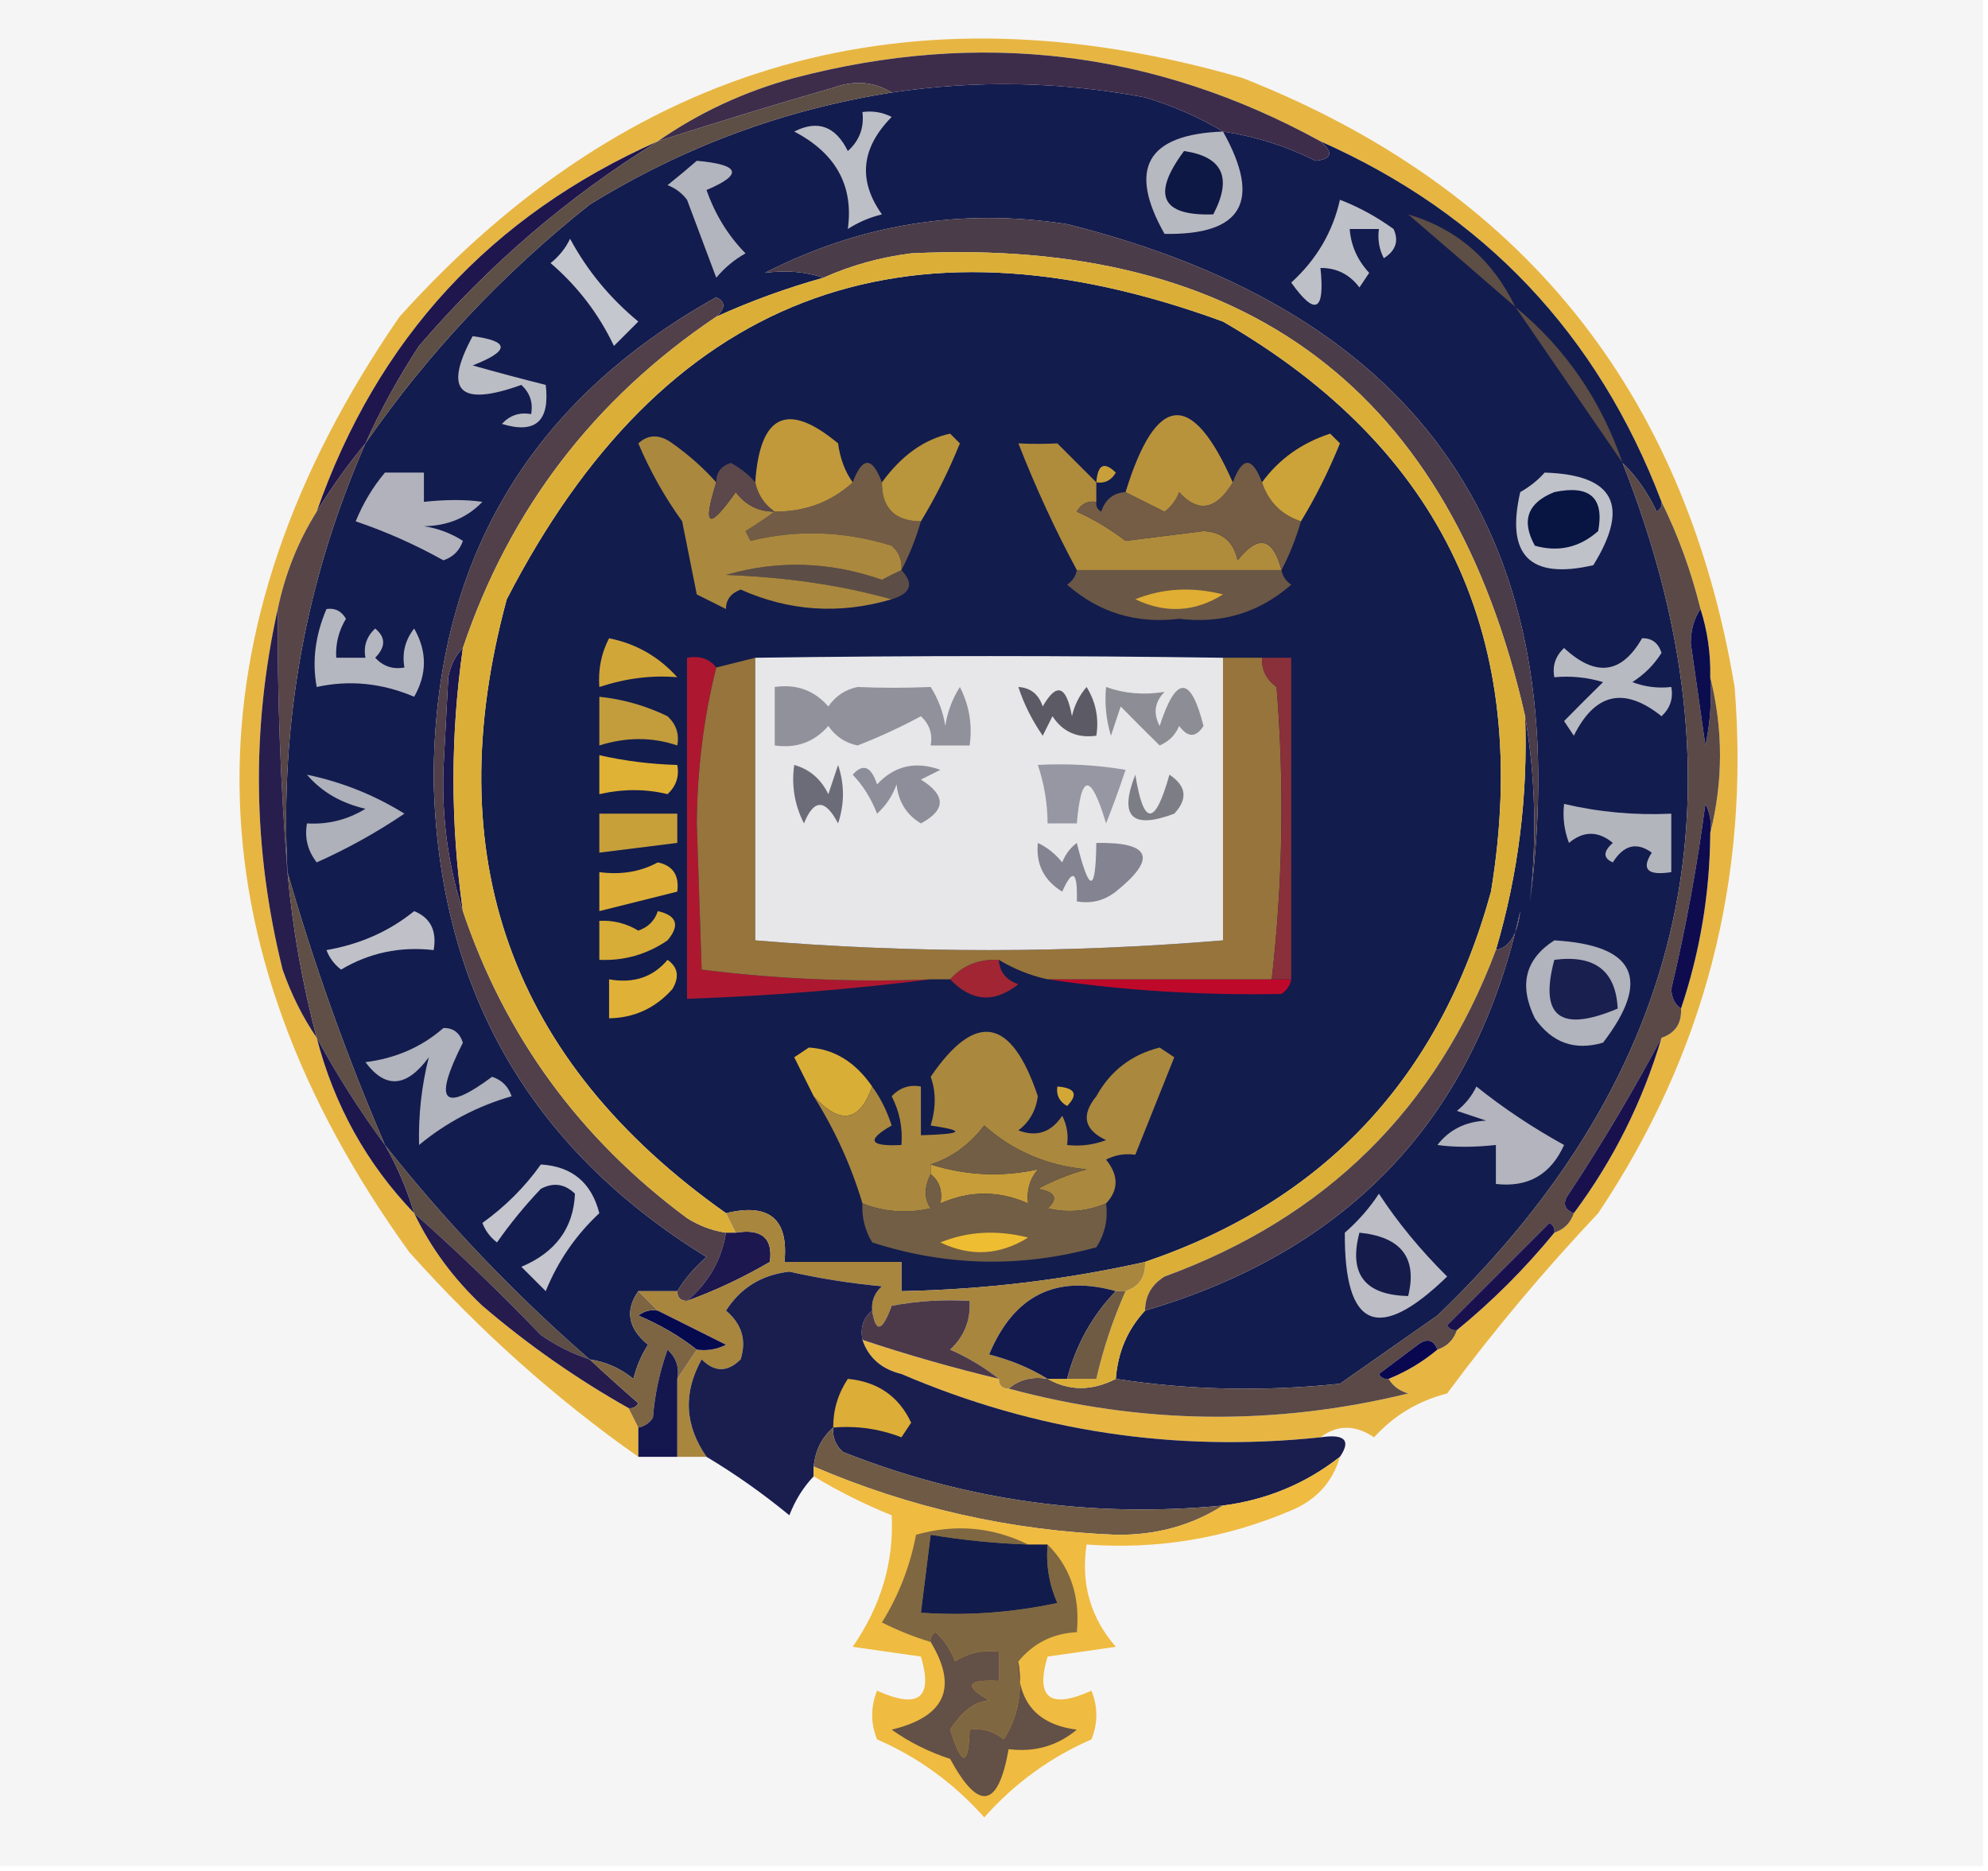 <?xml version="1.0" encoding="UTF-8"?>
<!DOCTYPE svg PUBLIC "-//W3C//DTD SVG 1.1//EN" "http://www.w3.org/Graphics/SVG/1.1/DTD/svg11.dtd">
<svg xmlns="http://www.w3.org/2000/svg" version="1.1" width="204px" height="192px" style="shape-rendering:geometricPrecision; text-rendering:geometricPrecision; image-rendering:optimizeQuality; fill-rule:evenodd; clip-rule:evenodd" xmlns:xlink="http://www.w3.org/1999/xlink">
<g><path style="opacity:1" fill="#f6f5f5" d="M -0.5,-0.5 C 67.5,-0.5 135.5,-0.5 203.5,-0.5C 203.5,63.5 203.5,127.5 203.5,191.5C 135.5,191.5 67.5,191.5 -0.5,191.5C -0.5,127.5 -0.5,63.5 -0.5,-0.5 Z"/></g>
<g><path style="opacity:1" fill="#e7b642" d="M 135.5,147.5 C 120.589,149.063 106.256,146.897 92.5,141C 90.456,140.502 89.122,139.335 88.5,137.5C 93.109,139.036 97.776,140.37 102.5,141.5C 102.5,142.167 102.833,142.5 103.5,142.5C 117.141,146.181 130.808,146.348 144.5,143C 143.584,142.722 142.918,142.222 142.5,141.5C 144.332,140.752 145.999,139.752 147.5,138.5C 148.5,138.167 149.167,137.5 149.5,136.5C 153.167,133.5 156.5,130.167 159.5,126.5C 160.5,126.167 161.167,125.5 161.5,124.5C 165.558,119.051 168.558,113.051 170.5,106.5C 171.906,106.027 172.573,105.027 172.5,103.5C 174.457,97.668 175.457,91.668 175.5,85.5C 176.833,80.167 176.833,74.833 175.5,69.5C 175.552,67.097 175.219,64.764 174.5,62.5C 173.541,58.617 172.208,54.95 170.5,51.5C 163.96,34.294 152.293,21.96 135.5,14.5C 118.507,5.181 100.507,3.014 81.5,8C 76.392,9.39 71.725,11.556 67.5,14.5C 50.356,22.122 38.689,34.789 32.5,52.5C 30.597,55.53 29.264,58.863 28.5,62.5C 25.766,74.845 25.933,87.178 29,99.5C 29.898,102.069 31.065,104.402 32.5,106.5C 34.296,113.433 37.63,119.433 42.5,124.5C 44.204,128.052 46.538,131.219 49.5,134C 54.179,138.002 59.179,141.502 64.5,144.5C 64.833,145.167 65.167,145.833 65.5,146.5C 65.5,147.5 65.5,148.5 65.5,149.5C 57.026,143.543 49.193,136.543 42,128.5C 19.107,96.742 18.774,64.742 41,32.5C 64.606,6.303 93.439,-1.864 127.5,8C 156.079,19.254 172.912,40.087 178,70.5C 179.579,90.186 174.913,108.185 164,124.5C 158.43,130.397 153.263,136.563 148.5,143C 145.53,143.763 143.03,145.263 141,147.5C 139.057,146.193 137.223,146.193 135.5,147.5 Z"/></g>
<g><path style="opacity:1" fill="#131c4e" d="M 125.5,13.5 C 128.812,13.993 131.979,14.993 135,16.5C 136.684,16.317 136.85,15.65 135.5,14.5C 152.293,21.96 163.96,34.294 170.5,51.5C 170.565,51.938 170.399,52.272 170,52.5C 169.098,50.569 167.931,48.903 166.5,47.5C 179.72,80.987 173.387,110.154 147.5,135C 144.167,137.333 140.833,139.667 137.5,142C 129.655,142.822 121.989,142.656 114.5,141.5C 114.707,138.759 115.707,136.426 117.5,134.5C 138.523,128.316 151.357,114.649 156,93.5C 155.71,95.919 154.876,97.252 153.5,97.5C 155.802,89.682 156.802,81.682 156.5,73.5C 157.559,79.707 157.725,86.04 157,92.5C 161.838,55.321 146.005,32.154 109.5,23C 98.613,21.325 88.28,22.992 78.5,28C 80.679,27.716 82.679,27.883 84.5,28.5C 80.725,29.555 77.058,30.888 73.5,32.5C 74.463,31.637 74.463,30.97 73.5,30.5C 54.193,41.271 44.527,57.771 44.5,80C 44.972,101.455 54.305,117.789 72.5,129C 71.29,130.039 70.29,131.206 69.5,132.5C 68.167,132.5 66.833,132.5 65.5,132.5C 64.113,134.489 64.447,136.322 66.5,138C 65.809,139.067 65.309,140.234 65,141.5C 63.67,140.418 62.17,139.751 60.5,139.5C 52.798,132.799 45.798,125.466 39.5,117.5C 35.546,108.298 32.212,98.964 29.5,89.5C 28.703,74.158 31.369,59.492 37.5,45.5C 43.89,36.272 51.557,28.105 60.5,21C 70.073,15.087 80.407,11.254 91.5,9.5C 100.162,8.195 108.829,8.361 117.5,10C 120.401,10.875 123.068,12.042 125.5,13.5 Z"/></g>
<g><path style="opacity:1" fill="#b3b5be" d="M 71.5,16.5 C 75.956,16.896 76.29,17.896 72.5,19.5C 73.38,22.012 74.713,24.179 76.5,26C 75.354,26.645 74.354,27.478 73.5,28.5C 72.501,25.839 71.501,23.172 70.5,20.5C 69.975,19.808 69.308,19.308 68.5,19C 69.571,18.148 70.571,17.315 71.5,16.5 Z"/></g>
<g><path style="opacity:1" fill="#b7b9c1" d="M 125.5,13.5 C 129.495,20.645 127.495,24.145 119.5,24C 115.698,17.287 117.698,13.787 125.5,13.5 Z"/></g>
<g><path style="opacity:1" fill="#0e1844" d="M 121.5,15.5 C 125.473,16.076 126.473,18.242 124.5,22C 119.148,22.175 118.148,20.009 121.5,15.5 Z"/></g>
<g><path style="opacity:1" fill="#bdbfc6" d="M 88.5,11.5 C 89.552,11.351 90.552,11.517 91.5,12C 88.354,15.188 88.021,18.522 90.5,22C 89.234,22.309 88.067,22.809 87,23.5C 87.61,19.065 85.777,15.732 81.5,13.5C 83.909,12.278 85.742,12.945 87,15.5C 88.188,14.437 88.688,13.103 88.5,11.5 Z"/></g>
<g><path style="opacity:1" fill="#3d2d4b" d="M 135.5,14.5 C 136.85,15.65 136.684,16.317 135,16.5C 131.979,14.993 128.812,13.993 125.5,13.5C 123.068,12.042 120.401,10.875 117.5,10C 108.829,8.361 100.162,8.195 91.5,9.5C 89.712,8.378 87.712,8.211 85.5,9C 79.391,10.761 73.391,12.594 67.5,14.5C 71.725,11.556 76.392,9.39 81.5,8C 100.507,3.014 118.507,5.181 135.5,14.5 Z"/></g>
<g><path style="opacity:1" fill="#5d4e46" d="M 155.5,31.5 C 151.865,28.341 148.198,25.174 144.5,22C 149.475,23.463 153.142,26.63 155.5,31.5 Z"/></g>
<g><path style="opacity:1" fill="#bec0c7" d="M 137.5,20.5 C 139.426,21.242 141.259,22.242 143,23.5C 143.563,24.725 143.23,25.725 142,26.5C 141.517,25.552 141.351,24.552 141.5,23.5C 140.5,23.5 139.5,23.5 138.5,23.5C 138.626,25.2 139.293,26.7 140.5,28C 140.167,28.5 139.833,29 139.5,29.5C 138.476,28.147 137.143,27.48 135.5,27.5C 135.97,31.97 134.97,32.47 132.5,29C 135.091,26.642 136.758,23.809 137.5,20.5 Z"/></g>
<g><path style="opacity:1" fill="#121c4d" d="M 117.5,129.5 C 109.277,131.341 100.943,132.341 92.5,132.5C 92.5,131.5 92.5,130.5 92.5,129.5C 88.5,129.5 84.5,129.5 80.5,129.5C 80.938,125.092 78.938,123.425 74.5,124.5C 52.355,108.851 44.855,87.852 52,61.5C 68.023,30.413 92.523,20.913 125.5,33C 148.089,46.069 157.256,65.569 153,91.5C 147.769,110.558 135.935,123.225 117.5,129.5 Z"/></g>
<g><path style="opacity:1" fill="#c5c7ce" d="M 58.5,24.5 C 60.246,27.753 62.579,30.586 65.5,33C 64.667,33.833 63.833,34.667 63,35.5C 61.44,32.217 59.273,29.383 56.5,27C 57.38,26.292 58.047,25.458 58.5,24.5 Z"/></g>
<g><path style="opacity:1" fill="#1f164e" d="M 67.5,14.5 C 58.348,20.137 50.181,27.137 43,35.5C 40.888,38.727 39.055,42.06 37.5,45.5C 35.652,47.733 33.985,50.066 32.5,52.5C 38.689,34.789 50.356,22.122 67.5,14.5 Z"/></g>
<g><path style="opacity:1" fill="#5d4e46" d="M 91.5,9.5 C 80.407,11.254 70.073,15.087 60.5,21C 51.557,28.105 43.89,36.272 37.5,45.5C 39.055,42.06 40.888,38.727 43,35.5C 50.181,27.137 58.348,20.137 67.5,14.5C 73.391,12.594 79.391,10.761 85.5,9C 87.712,8.211 89.712,8.378 91.5,9.5 Z"/></g>
<g><path style="opacity:1" fill="#5c4d46" d="M 155.5,31.5 C 160.622,35.714 164.288,41.048 166.5,47.5C 162.836,42.175 159.17,36.842 155.5,31.5 Z"/></g>
<g><path style="opacity:1" fill="#bbbdc4" d="M 48.5,34.5 C 52.335,35.004 52.335,36.004 48.5,37.5C 51.027,38.214 53.527,38.88 56,39.5C 56.444,43.229 54.944,44.563 51.5,43.5C 52.325,42.614 53.325,42.281 54.5,42.5C 54.719,41.325 54.386,40.325 53.5,39.5C 47.12,41.793 45.453,40.126 48.5,34.5 Z"/></g>
<g><path style="opacity:1" fill="#b1b2bc" d="M 39.5,48.5 C 40.833,48.5 42.167,48.5 43.5,48.5C 43.5,49.5 43.5,50.5 43.5,51.5C 45.781,51.254 47.781,51.254 49.5,51.5C 47.941,53.131 45.941,53.964 43.5,54C 44.938,54.219 46.271,54.719 47.5,55.5C 47.167,56.5 46.5,57.167 45.5,57.5C 42.613,55.889 39.613,54.556 36.5,53.5C 37.26,51.64 38.26,49.973 39.5,48.5 Z"/></g>
<g><path style="opacity:1" fill="#4b3c49" d="M 156.5,73.5 C 148.945,40.138 127.945,24.305 93.5,26C 90.343,26.395 87.343,27.229 84.5,28.5C 82.679,27.883 80.679,27.716 78.5,28C 88.28,22.992 98.613,21.325 109.5,23C 146.005,32.154 161.838,55.321 157,92.5C 157.725,86.04 157.559,79.707 156.5,73.5 Z"/></g>
<g><path style="opacity:1" fill="#c0c2c9" d="M 158.5,48.5 C 165.628,48.706 167.294,51.873 163.5,58C 157,59.5 154.5,57 156,50.5C 156.995,49.934 157.828,49.267 158.5,48.5 Z"/></g>
<g><path style="opacity:1" fill="#081543" d="M 159.5,50.5 C 163.138,49.737 164.638,51.07 164,54.5C 162.087,56.187 159.92,56.687 157.5,56C 156.08,53.426 156.747,51.593 159.5,50.5 Z"/></g>
<g><path style="opacity:1" fill="#5a4947" d="M 166.5,47.5 C 167.931,48.903 169.098,50.569 170,52.5C 170.399,52.272 170.565,51.938 170.5,51.5C 172.208,54.95 173.541,58.617 174.5,62.5C 173.848,63.449 173.514,64.615 173.5,66C 174,69.5 174.5,73 175,76.5C 175.497,74.19 175.663,71.857 175.5,69.5C 176.833,74.833 176.833,80.167 175.5,85.5C 175.649,84.448 175.483,83.448 175,82.5C 174.158,88.897 172.991,95.23 171.5,101.5C 171.543,102.416 171.876,103.083 172.5,103.5C 172.573,105.027 171.906,106.027 170.5,106.5C 167.611,111.935 164.445,117.268 161,122.5C 160.308,123.437 160.475,124.103 161.5,124.5C 161.167,125.5 160.5,126.167 159.5,126.5C 159.565,126.062 159.399,125.728 159,125.5C 155.5,129 152,132.5 148.5,136C 148.728,136.399 149.062,136.565 149.5,136.5C 149.167,137.5 148.5,138.167 147.5,138.5C 147.103,137.475 146.437,137.308 145.5,138C 144.167,139 142.833,140 141.5,141C 141.728,141.399 142.062,141.565 142.5,141.5C 142.918,142.222 143.584,142.722 144.5,143C 130.808,146.348 117.141,146.181 103.5,142.5C 104.568,141.566 105.901,141.232 107.5,141.5C 109.726,142.756 112.059,142.756 114.5,141.5C 121.989,142.656 129.655,142.822 137.5,142C 140.833,139.667 144.167,137.333 147.5,135C 173.387,110.154 179.72,80.987 166.5,47.5 Z"/></g>
<g><path style="opacity:1" fill="#574548" d="M 37.5,45.5 C 31.369,59.492 28.703,74.158 29.5,89.5C 28.783,80.49 28.45,71.49 28.5,62.5C 29.264,58.863 30.597,55.53 32.5,52.5C 33.985,50.066 35.652,47.733 37.5,45.5 Z"/></g>
<g><path style="opacity:1" fill="#b8bac2" d="M 168.5,65.5 C 169.497,65.47 170.164,65.97 170.5,67C 169.728,68.221 168.728,69.221 167.5,70C 168.793,70.49 170.127,70.657 171.5,70.5C 171.719,71.675 171.386,72.675 170.5,73.5C 166.676,70.441 163.676,71.108 161.5,75.5C 161.167,75 160.833,74.5 160.5,74C 161.799,72.674 163.132,71.34 164.5,70C 162.866,69.507 161.199,69.34 159.5,69.5C 159.281,68.325 159.614,67.325 160.5,66.5C 163.735,69.506 166.401,69.172 168.5,65.5 Z"/></g>
<g><path style="opacity:1" fill="#b5b7c0" d="M 33.5,62.5 C 34.376,62.369 35.043,62.703 35.5,63.5C 34.754,64.736 34.421,66.07 34.5,67.5C 35.5,67.5 36.5,67.5 37.5,67.5C 37.281,66.325 37.614,65.325 38.5,64.5C 39.59,65.391 39.59,66.391 38.5,67.5C 39.325,68.386 40.325,68.719 41.5,68.5C 41.238,67.022 41.571,65.689 42.5,64.5C 43.833,66.833 43.833,69.167 42.5,71.5C 39.184,70.095 35.851,69.761 32.5,70.5C 32.011,67.886 32.344,65.22 33.5,62.5 Z"/></g>
<g><path style="opacity:1" fill="#0b0d4f" d="M 174.5,62.5 C 175.219,64.764 175.552,67.097 175.5,69.5C 175.663,71.857 175.497,74.19 175,76.5C 174.5,73 174,69.5 173.5,66C 173.514,64.615 173.848,63.449 174.5,62.5 Z"/></g>
<g><path style="opacity:1" fill="#1a164e" d="M 47.5,66.5 C 46.214,75.497 46.214,84.497 47.5,93.5C 46.01,88.923 45.344,84.09 45.5,79C 45.667,75.833 45.833,72.667 46,69.5C 46.232,68.263 46.732,67.263 47.5,66.5 Z"/></g>
<g><path style="opacity:1" fill="#b3b5bd" d="M 160.5,82.5 C 164.099,83.344 167.766,83.677 171.5,83.5C 171.5,85.5 171.5,87.5 171.5,89.5C 169.058,89.881 168.391,89.214 169.5,87.5C 167.956,86.378 166.623,86.711 165.5,88.5C 164.494,88.062 164.494,87.396 165.5,86.5C 163.994,85.253 162.494,85.253 161,86.5C 160.51,85.207 160.343,83.873 160.5,82.5 Z"/></g>
<g><path style="opacity:1" fill="#0e0c4f" d="M 175.5,85.5 C 175.457,91.668 174.457,97.668 172.5,103.5C 171.876,103.083 171.543,102.416 171.5,101.5C 172.991,95.23 174.158,88.897 175,82.5C 175.483,83.448 175.649,84.448 175.5,85.5 Z"/></g>
<g><path style="opacity:1" fill="#aeb0ba" d="M 31.5,79.5 C 35.082,80.249 38.416,81.582 41.5,83.5C 38.661,85.42 35.661,87.087 32.5,88.5C 31.571,87.311 31.238,85.978 31.5,84.5C 33.655,84.628 35.655,84.128 37.5,83C 34.981,82.414 32.981,81.247 31.5,79.5 Z"/></g>
<g><path style="opacity:1" fill="#c0c1c8" d="M 42.5,93.5 C 44.176,94.183 44.843,95.517 44.5,97.5C 41.07,97.106 37.904,97.773 35,99.5C 34.308,98.975 33.808,98.308 33.5,97.5C 36.955,96.901 39.955,95.568 42.5,93.5 Z"/></g>
<g><path style="opacity:1" fill="#281e4d" d="M 28.5,62.5 C 28.45,71.49 28.783,80.49 29.5,89.5C 30.023,95.258 31.023,100.925 32.5,106.5C 31.065,104.402 29.898,102.069 29,99.5C 25.933,87.178 25.766,74.845 28.5,62.5 Z"/></g>
<g><path style="opacity:1" fill="#b1b3bd" d="M 159.5,96.5 C 167.818,96.987 169.485,100.487 164.5,107C 161.593,107.854 159.26,107.021 157.5,104.5C 155.836,101.09 156.503,98.423 159.5,96.5 Z"/></g>
<g><path style="opacity:1" fill="#191f4e" d="M 159.5,98.5 C 163.645,97.957 165.812,99.624 166,103.5C 160.1,106.001 157.933,104.334 159.5,98.5 Z"/></g>
<g><path style="opacity:1" fill="#5f4f46" d="M 29.5,89.5 C 32.212,98.964 35.546,108.298 39.5,117.5C 36.917,114.003 34.584,110.336 32.5,106.5C 31.023,100.925 30.023,95.258 29.5,89.5 Z"/></g>
<g><path style="opacity:1" fill="#514049" d="M 73.5,32.5 C 60.956,40.944 52.29,52.277 47.5,66.5C 46.732,67.263 46.232,68.263 46,69.5C 45.833,72.667 45.667,75.833 45.5,79C 45.344,84.09 46.01,88.923 47.5,93.5C 51.829,106.345 59.496,116.845 70.5,125C 71.745,125.791 73.078,126.291 74.5,126.5C 74.039,129.303 72.705,131.637 70.5,133.5C 69.833,133.5 69.5,133.167 69.5,132.5C 70.29,131.206 71.29,130.039 72.5,129C 54.305,117.789 44.972,101.455 44.5,80C 44.527,57.771 54.193,41.271 73.5,30.5C 74.463,30.97 74.463,31.637 73.5,32.5 Z"/></g>
<g><path style="opacity:1" fill="#1d174e" d="M 32.5,106.5 C 34.584,110.336 36.917,114.003 39.5,117.5C 40.758,119.687 41.758,122.02 42.5,124.5C 37.63,119.433 34.296,113.433 32.5,106.5 Z"/></g>
<g><path style="opacity:1" fill="#b1b3bd" d="M 45.5,105.5 C 46.497,105.47 47.164,105.97 47.5,107C 44.423,113.092 45.423,114.259 50.5,110.5C 51.5,110.833 52.167,111.5 52.5,112.5C 48.975,113.512 45.808,115.179 43,117.5C 42.93,114.407 43.264,111.407 44,108.5C 41.727,111.604 39.56,111.771 37.5,109C 40.599,108.613 43.266,107.446 45.5,105.5 Z"/></g>
<g><path style="opacity:1" fill="#dbaf37" d="M 156.5,73.5 C 156.802,81.682 155.802,89.682 153.5,97.5C 147.377,113.789 136.043,124.956 119.5,131C 118.177,131.816 117.511,132.983 117.5,134.5C 115.707,136.426 114.707,138.759 114.5,141.5C 112.059,142.756 109.726,142.756 107.5,141.5C 108.167,141.5 108.833,141.5 109.5,141.5C 110.5,141.5 111.5,141.5 112.5,141.5C 113.213,138.406 114.213,135.406 115.5,132.5C 116.906,132.027 117.573,131.027 117.5,129.5C 135.935,123.225 147.769,110.558 153,91.5C 157.256,65.569 148.089,46.069 125.5,33C 92.523,20.913 68.023,30.413 52,61.5C 44.855,87.852 52.355,108.851 74.5,124.5C 74.833,125.167 75.167,125.833 75.5,126.5C 75.167,126.5 74.833,126.5 74.5,126.5C 73.078,126.291 71.745,125.791 70.5,125C 59.496,116.845 51.829,106.345 47.5,93.5C 46.214,84.497 46.214,75.497 47.5,66.5C 52.29,52.277 60.956,40.944 73.5,32.5C 77.058,30.888 80.725,29.555 84.5,28.5C 87.343,27.229 90.343,26.395 93.5,26C 127.945,24.305 148.945,40.138 156.5,73.5 Z"/></g>
<g><path style="opacity:1" fill="#a12533" d="M 102.5,98.5 C 102.577,99.75 103.244,100.583 104.5,101C 102.037,102.97 99.703,102.804 97.5,100.5C 98.78,99.069 100.447,98.402 102.5,98.5 Z"/></g>
<g><path style="opacity:1" fill="#ad1830" d="M 73.5,68.5 C 72.218,73.588 71.551,78.921 71.5,84.5C 71.667,89.5 71.833,94.5 72,99.5C 79.747,100.482 87.58,100.815 95.5,100.5C 87.345,101.533 79.011,102.2 70.5,102.5C 70.5,90.833 70.5,79.167 70.5,67.5C 71.791,67.263 72.791,67.596 73.5,68.5 Z"/></g>
<g><path style="opacity:1" fill="#bf092a" d="M 107.5,100.5 C 115.167,100.5 122.833,100.5 130.5,100.5C 131.167,100.5 131.833,100.5 132.5,100.5C 132.389,101.117 132.056,101.617 131.5,102C 123.328,102.156 115.328,101.656 107.5,100.5 Z"/></g>
<g><path style="opacity:1" fill="#dfb136" d="M 68.5,98.5 C 69.573,99.251 69.74,100.251 69,101.5C 67.254,103.457 65.088,104.457 62.5,104.5C 62.5,103.167 62.5,101.833 62.5,100.5C 65.01,100.946 67.01,100.28 68.5,98.5 Z"/></g>
<g><path style="opacity:1" fill="#96743b" d="M 77.5,67.5 C 77.5,77.167 77.5,86.833 77.5,96.5C 93.5,97.833 109.5,97.833 125.5,96.5C 125.5,86.833 125.5,77.167 125.5,67.5C 126.833,67.5 128.167,67.5 129.5,67.5C 129.461,68.756 129.961,69.756 131,70.5C 131.807,80.577 131.64,90.577 130.5,100.5C 122.833,100.5 115.167,100.5 107.5,100.5C 105.716,100.107 104.05,99.441 102.5,98.5C 100.447,98.402 98.78,99.069 97.5,100.5C 96.833,100.5 96.167,100.5 95.5,100.5C 87.58,100.815 79.747,100.482 72,99.5C 71.833,94.5 71.667,89.5 71.5,84.5C 71.551,78.921 72.218,73.588 73.5,68.5C 74.833,68.167 76.167,67.833 77.5,67.5 Z"/></g>
<g><path style="opacity:1" fill="#d7ac37" d="M 67.5,93.5 C 69.465,93.948 69.798,94.948 68.5,96.5C 66.382,97.946 64.049,98.613 61.5,98.5C 61.5,97.167 61.5,95.833 61.5,94.5C 62.931,94.421 64.264,94.754 65.5,95.5C 66.522,95.144 67.189,94.478 67.5,93.5 Z"/></g>
<g><path style="opacity:1" fill="#ddae38" d="M 67.5,88.5 C 69.048,88.821 69.715,89.821 69.5,91.5C 66.833,92.167 64.167,92.833 61.5,93.5C 61.5,92.167 61.5,90.833 61.5,89.5C 63.735,89.795 65.735,89.461 67.5,88.5 Z"/></g>
<g><path style="opacity:1" fill="#c8a03a" d="M 61.5,83.5 C 64.167,83.5 66.833,83.5 69.5,83.5C 69.5,84.5 69.5,85.5 69.5,86.5C 66.833,86.833 64.167,87.167 61.5,87.5C 61.5,86.167 61.5,84.833 61.5,83.5 Z"/></g>
<g><path style="opacity:1" fill="#dfb134" d="M 61.5,77.5 C 64.127,78.092 66.794,78.425 69.5,78.5C 69.719,79.675 69.386,80.675 68.5,81.5C 66.273,80.948 63.939,80.948 61.5,81.5C 61.5,80.167 61.5,78.833 61.5,77.5 Z"/></g>
<g><path style="opacity:1" fill="#c39d3c" d="M 61.5,71.5 C 63.937,71.756 66.271,72.423 68.5,73.5C 69.386,74.325 69.719,75.325 69.5,76.5C 66.938,75.629 64.272,75.629 61.5,76.5C 61.5,74.833 61.5,73.167 61.5,71.5 Z"/></g>
<g><path style="opacity:1" fill="#89303b" d="M 129.5,67.5 C 130.5,67.5 131.5,67.5 132.5,67.5C 132.5,78.5 132.5,89.5 132.5,100.5C 131.833,100.5 131.167,100.5 130.5,100.5C 131.64,90.577 131.807,80.577 131,70.5C 129.961,69.756 129.461,68.756 129.5,67.5 Z"/></g>
<g><path style="opacity:1" fill="#e7e7e9" d="M 125.5,67.5 C 125.5,77.167 125.5,86.833 125.5,96.5C 109.5,97.833 93.5,97.833 77.5,96.5C 77.5,86.833 77.5,77.167 77.5,67.5C 93.729,67.271 109.729,67.271 125.5,67.5 Z"/></g>
<g><path style="opacity:1" fill="#848391" d="M 106.5,86.5 C 107.458,86.953 108.292,87.62 109,88.5C 109.308,87.692 109.808,87.025 110.5,86.5C 111.776,91.682 112.443,91.682 112.5,86.5C 118.099,86.41 118.765,88.077 114.5,91.5C 113.311,92.429 111.978,92.762 110.5,92.5C 110.587,89.402 110.087,89.068 109,91.5C 107.117,90.347 106.284,88.681 106.5,86.5 Z"/></g>
<g><path style="opacity:1" fill="#7d7d86" d="M 116.5,79.5 C 117.353,84.804 118.52,84.804 120,79.5C 121.744,80.649 121.911,81.983 120.5,83.5C 116.14,85.14 114.807,83.807 116.5,79.5 Z"/></g>
<g><path style="opacity:1" fill="#6c6c79" d="M 81.5,78.5 C 83.074,78.937 84.241,79.937 85,81.5C 85.333,80.5 85.667,79.5 86,78.5C 86.667,80.5 86.667,82.5 86,84.5C 84.684,81.972 83.517,81.972 82.5,84.5C 81.534,82.604 81.201,80.604 81.5,78.5 Z"/></g>
<g><path style="opacity:1" fill="#9697a2" d="M 106.5,78.5 C 109.518,78.335 112.518,78.502 115.5,79C 114.897,80.825 114.23,82.659 113.5,84.5C 111.942,79.305 110.942,79.305 110.5,84.5C 109.5,84.5 108.5,84.5 107.5,84.5C 107.483,82.435 107.15,80.435 106.5,78.5 Z"/></g>
<g><path style="opacity:1" fill="#8d8e99" d="M 87.5,79.5 C 88.566,78.308 89.399,78.641 90,80.5C 91.77,78.582 93.937,78.082 96.5,79C 95.833,79.333 95.167,79.667 94.5,80C 97.079,81.612 97.079,83.112 94.5,84.5C 93.029,83.62 92.196,82.286 92,80.5C 91.581,81.672 90.915,82.672 90,83.5C 89.392,81.934 88.558,80.6 87.5,79.5 Z"/></g>
<g><path style="opacity:1" fill="#90919b" d="M 79.5,70.5 C 81.722,70.178 83.556,70.845 85,72.5C 85.739,71.426 86.739,70.759 88,70.5C 90.44,70.607 92.94,70.607 95.5,70.5C 96.281,71.729 96.781,73.062 97,74.5C 97.219,73.062 97.719,71.729 98.5,70.5C 99.466,72.396 99.799,74.396 99.5,76.5C 98.167,76.5 96.833,76.5 95.5,76.5C 95.719,75.325 95.386,74.325 94.5,73.5C 92.393,74.637 90.227,75.637 88,76.5C 86.739,76.241 85.739,75.574 85,74.5C 83.556,76.155 81.722,76.822 79.5,76.5C 79.5,74.5 79.5,72.5 79.5,70.5 Z"/></g>
<g><path style="opacity:1" fill="#8d8d95" d="M 113.5,70.5 C 115.39,71.18 117.39,71.347 119.5,71C 118.483,72.049 118.316,73.216 119,74.5C 120.682,69.292 122.182,69.292 123.5,74.5C 122.726,75.711 121.893,75.711 121,74.5C 120.612,75.428 119.945,76.095 119,76.5C 117.674,75.201 116.34,73.868 115,72.5C 114.667,73.5 114.333,74.5 114,75.5C 113.506,73.866 113.34,72.199 113.5,70.5 Z"/></g>
<g><path style="opacity:1" fill="#5c5a64" d="M 104.5,70.5 C 105.75,70.577 106.583,71.244 107,72.5C 108.418,69.999 109.418,70.332 110,73.5C 110.249,72.376 110.749,71.376 111.5,70.5C 112.452,72.045 112.785,73.712 112.5,75.5C 110.549,75.773 109.049,75.107 108,73.5C 107.667,74.167 107.333,74.833 107,75.5C 105.906,73.922 105.072,72.255 104.5,70.5 Z"/></g>
<g><path style="opacity:1" fill="#d1a639" d="M 62.5,65.5 C 65.267,66.051 67.6,67.384 69.5,69.5C 66.891,69.272 64.224,69.605 61.5,70.5C 61.366,68.709 61.699,67.042 62.5,65.5 Z"/></g>
<g><path style="opacity:1" fill="#6a5745" d="M 110.5,58.5 C 117.5,58.5 124.5,58.5 131.5,58.5C 131.611,59.117 131.944,59.617 132.5,60C 129.219,62.874 125.386,64.041 121,63.5C 116.614,64.041 112.781,62.874 109.5,60C 110.056,59.617 110.389,59.117 110.5,58.5 Z"/></g>
<g><path style="opacity:1" fill="#dfae33" d="M 116.5,61.5 C 119.304,60.362 122.304,60.196 125.5,61C 122.616,62.815 119.616,62.982 116.5,61.5 Z"/></g>
<g><path style="opacity:1" fill="#5c4d46" d="M 92.5,58.5 C 93.815,59.895 93.481,60.895 91.5,61.5C 86.311,60.052 80.645,59.218 74.5,59C 79.82,57.463 85.153,57.63 90.5,59.5C 91.183,59.137 91.85,58.804 92.5,58.5 Z"/></g>
<g><path style="opacity:1" fill="#af8b3c" d="M 112.5,49.5 C 112.5,50.167 112.5,50.833 112.5,51.5C 111.624,51.369 110.957,51.703 110.5,52.5C 112.287,53.316 113.954,54.316 115.5,55.5C 118.172,55.172 120.839,54.839 123.5,54.5C 125.425,54.59 126.592,55.59 127,57.5C 129.122,54.816 130.622,55.15 131.5,58.5C 124.5,58.5 117.5,58.5 110.5,58.5C 108.297,54.418 106.297,50.085 104.5,45.5C 105.85,45.568 107.184,45.568 108.5,45.5C 109.881,46.881 111.215,48.215 112.5,49.5 Z"/></g>
<g><path style="opacity:1" fill="#745c45" d="M 129.5,49.5 C 130.167,51.5 131.5,52.833 133.5,53.5C 132.976,55.306 132.309,56.972 131.5,58.5C 130.622,55.15 129.122,54.816 127,57.5C 126.592,55.59 125.425,54.59 123.5,54.5C 120.839,54.839 118.172,55.172 115.5,55.5C 113.954,54.316 112.287,53.316 110.5,52.5C 110.957,51.703 111.624,51.369 112.5,51.5C 112.435,51.938 112.601,52.272 113,52.5C 113.417,51.244 114.25,50.577 115.5,50.5C 116.807,51.153 118.14,51.82 119.5,52.5C 120.192,51.975 120.692,51.308 121,50.5C 122.964,52.659 124.797,52.326 126.5,49.5C 127.5,46.833 128.5,46.833 129.5,49.5 Z"/></g>
<g><path style="opacity:1" fill="#735c45" d="M 90.5,49.5 C 90.488,52.142 91.821,53.475 94.5,53.5C 93.976,55.306 93.309,56.972 92.5,58.5C 92.586,57.504 92.252,56.671 91.5,56C 86.644,54.492 81.81,54.326 77,55.5C 76.833,55.167 76.667,54.833 76.5,54.5C 77.602,53.824 78.602,53.158 79.5,52.5C 82.626,52.515 85.293,51.515 87.5,49.5C 88.5,46.833 89.5,46.833 90.5,49.5 Z"/></g>
<g><path style="opacity:1" fill="#aa883e" d="M 73.5,49.5 C 72.057,54.112 72.723,54.445 75.5,50.5C 76.524,51.853 77.857,52.52 79.5,52.5C 78.602,53.158 77.602,53.824 76.5,54.5C 76.667,54.833 76.833,55.167 77,55.5C 81.81,54.326 86.644,54.492 91.5,56C 92.252,56.671 92.586,57.504 92.5,58.5C 91.85,58.804 91.183,59.137 90.5,59.5C 85.153,57.63 79.82,57.463 74.5,59C 80.645,59.218 86.311,60.052 91.5,61.5C 86.177,63.07 81.01,62.736 76,60.5C 74.99,60.892 74.49,61.559 74.5,62.5C 73.5,62 72.5,61.5 71.5,61C 71.064,58.822 70.564,56.322 70,53.5C 68.208,51.013 66.708,48.346 65.5,45.5C 66.533,44.548 67.7,44.548 69,45.5C 70.699,46.704 72.199,48.038 73.5,49.5 Z"/></g>
<g><path style="opacity:1" fill="#b9953c" d="M 94.5,53.5 C 91.821,53.475 90.488,52.142 90.5,49.5C 92.508,46.74 94.841,45.073 97.5,44.5C 97.833,44.833 98.167,45.167 98.5,45.5C 97.339,48.358 96.006,51.025 94.5,53.5 Z"/></g>
<g><path style="opacity:1" fill="#5c474a" d="M 77.5,49.5 C 77.782,50.778 78.449,51.778 79.5,52.5C 77.857,52.52 76.524,51.853 75.5,50.5C 72.723,54.445 72.057,54.112 73.5,49.5C 73.47,48.503 73.97,47.836 75,47.5C 76.011,48.056 76.844,48.722 77.5,49.5 Z"/></g>
<g><path style="opacity:1" fill="#cca339" d="M 133.5,53.5 C 131.5,52.833 130.167,51.5 129.5,49.5C 131.244,47.113 133.578,45.446 136.5,44.5C 136.833,44.833 137.167,45.167 137.5,45.5C 136.339,48.358 135.006,51.025 133.5,53.5 Z"/></g>
<g><path style="opacity:1" fill="#c99f3a" d="M 112.5,49.5 C 112.639,47.663 113.306,47.33 114.5,48.5C 114.043,49.297 113.376,49.631 112.5,49.5 Z"/></g>
<g><path style="opacity:1" fill="#b9933c" d="M 126.5,49.5 C 124.797,52.326 122.964,52.659 121,50.5C 120.692,51.308 120.192,51.975 119.5,52.5C 118.14,51.82 116.807,51.153 115.5,50.5C 118.637,40.323 122.304,39.99 126.5,49.5 Z"/></g>
<g><path style="opacity:1" fill="#c1993a" d="M 87.5,49.5 C 85.293,51.515 82.626,52.515 79.5,52.5C 78.449,51.778 77.782,50.778 77.5,49.5C 77.976,42.508 80.809,41.175 86,45.5C 86.21,47.058 86.71,48.392 87.5,49.5 Z"/></g>
<g><path style="opacity:1" fill="#18114e" d="M 170.5,106.5 C 168.558,113.051 165.558,119.051 161.5,124.5C 160.475,124.103 160.308,123.437 161,122.5C 164.445,117.268 167.611,111.935 170.5,106.5 Z"/></g>
<g><path style="opacity:1" fill="#d9ae37" d="M 89.5,111.5 C 88.225,115.137 86.225,115.47 83.5,112.5C 82.847,111.193 82.18,109.86 81.5,108.5C 82,108.167 82.5,107.833 83,107.5C 85.604,107.655 87.771,108.988 89.5,111.5 Z"/></g>
<g><path style="opacity:1" fill="#b3b4bd" d="M 151.5,111.5 C 154.299,113.738 157.299,115.738 160.5,117.5C 159.125,120.547 156.792,121.88 153.5,121.5C 153.5,120.167 153.5,118.833 153.5,117.5C 151.22,117.746 149.22,117.746 147.5,117.5C 148.714,115.931 150.381,115.098 152.5,115C 151.5,114.667 150.5,114.333 149.5,114C 150.381,113.292 151.047,112.458 151.5,111.5 Z"/></g>
<g><path style="opacity:1" fill="#aa883e" d="M 113.5,123.5 C 111.545,124.323 109.545,124.49 107.5,124C 108.634,122.984 108.301,122.317 106.5,122C 108.087,121.138 109.754,120.471 111.5,120C 107.442,119.622 103.942,118.122 101,115.5C 99.5,117.469 97.667,118.802 95.5,119.5C 95.5,119.833 95.5,120.167 95.5,120.5C 94.829,121.847 94.829,123.014 95.5,124C 93.115,124.556 90.782,124.39 88.5,123.5C 87.362,119.664 85.696,115.997 83.5,112.5C 86.225,115.47 88.225,115.137 89.5,111.5C 90.339,112.641 91.006,113.974 91.5,115.5C 88.869,117.005 89.203,117.671 92.5,117.5C 92.643,115.738 92.309,114.071 91.5,112.5C 92.325,111.614 93.325,111.281 94.5,111.5C 94.5,113.167 94.5,114.833 94.5,116.5C 98.838,116.378 99.172,116.045 95.5,115.5C 96.052,113.669 96.052,112.003 95.5,110.5C 100.12,103.738 103.787,104.405 106.5,112.5C 106.291,113.994 105.624,115.161 104.5,116C 106.367,116.711 107.867,116.211 109,114.5C 109.483,115.448 109.649,116.448 109.5,117.5C 110.873,117.657 112.207,117.49 113.5,117C 111.246,115.946 110.913,114.446 112.5,112.5C 113.941,109.893 116.107,108.226 119,107.5C 119.5,107.833 120,108.167 120.5,108.5C 119.145,111.869 117.812,115.202 116.5,118.5C 115.448,118.351 114.448,118.517 113.5,119C 114.801,120.616 114.801,122.116 113.5,123.5 Z"/></g>
<g><path style="opacity:1" fill="#d3a736" d="M 108.5,111.5 C 110.337,111.639 110.67,112.306 109.5,113.5C 108.702,113.043 108.369,112.376 108.5,111.5 Z"/></g>
<g><path style="opacity:1" fill="#c69d39" d="M 95.5,120.5 C 95.5,120.167 95.5,119.833 95.5,119.5C 99.157,120.642 102.823,120.809 106.5,120C 105.663,121.011 105.33,122.178 105.5,123.5C 102.5,122.167 99.5,122.167 96.5,123.5C 96.737,122.209 96.404,121.209 95.5,120.5 Z"/></g>
<g><path style="opacity:1" fill="#725e44" d="M 113.5,123.5 C 113.714,125.144 113.38,126.644 112.5,128C 104.764,130.12 97.097,129.953 89.5,127.5C 88.754,126.264 88.421,124.93 88.5,123.5C 90.782,124.39 93.115,124.556 95.5,124C 94.829,123.014 94.829,121.847 95.5,120.5C 96.404,121.209 96.737,122.209 96.5,123.5C 99.5,122.167 102.5,122.167 105.5,123.5C 105.33,122.178 105.663,121.011 106.5,120C 102.823,120.809 99.157,120.642 95.5,119.5C 97.667,118.802 99.5,117.469 101,115.5C 103.942,118.122 107.442,119.622 111.5,120C 109.754,120.471 108.087,121.138 106.5,122C 108.301,122.317 108.634,122.984 107.5,124C 109.545,124.49 111.545,124.323 113.5,123.5 Z"/></g>
<g><path style="opacity:1" fill="#c4c5cd" d="M 55.5,119.5 C 58.699,119.696 60.699,121.363 61.5,124.5C 59.084,126.752 57.251,129.419 56,132.5C 55.167,131.667 54.333,130.833 53.5,130C 57.017,128.516 58.85,126.016 59,122.5C 57.95,121.483 56.784,121.316 55.5,122C 53.853,123.733 52.353,125.566 51,127.5C 50.308,126.975 49.808,126.308 49.5,125.5C 51.855,123.812 53.855,121.812 55.5,119.5 Z"/></g>
<g><path style="opacity:1" fill="#5d4e46" d="M 39.5,117.5 C 45.798,125.466 52.798,132.799 60.5,139.5C 58.745,138.928 57.078,138.094 55.5,137C 51.298,132.63 46.965,128.463 42.5,124.5C 41.758,122.02 40.758,119.687 39.5,117.5 Z"/></g>
<g><path style="opacity:1" fill="#503f49" d="M 117.5,134.5 C 117.511,132.983 118.177,131.816 119.5,131C 136.043,124.956 147.377,113.789 153.5,97.5C 154.876,97.252 155.71,95.919 156,93.5C 151.357,114.649 138.523,128.316 117.5,134.5 Z"/></g>
<g><path style="opacity:1" fill="#1c174e" d="M 74.5,126.5 C 74.833,126.5 75.167,126.5 75.5,126.5C 78.166,126.066 79.333,127.066 79,129.5C 76.246,131.109 73.413,132.442 70.5,133.5C 72.705,131.637 74.039,129.303 74.5,126.5 Z"/></g>
<g><path style="opacity:1" fill="#eebd32" d="M 96.5,127.5 C 99.303,126.362 102.304,126.195 105.5,127C 102.584,128.818 99.584,128.984 96.5,127.5 Z"/></g>
<g><path style="opacity:1" fill="#19114e" d="M 159.5,126.5 C 156.5,130.167 153.167,133.5 149.5,136.5C 149.062,136.565 148.728,136.399 148.5,136C 152,132.5 155.5,129 159,125.5C 159.399,125.728 159.565,126.062 159.5,126.5 Z"/></g>
<g><path style="opacity:1" fill="#bcbdc5" d="M 141.5,122.5 C 143.435,125.458 145.768,128.291 148.5,131C 141.434,137.858 137.934,136.358 138,126.5C 139.376,125.295 140.542,123.962 141.5,122.5 Z"/></g>
<g><path style="opacity:1" fill="#151b4a" d="M 139.5,126.5 C 143.791,126.93 145.458,129.097 144.5,133C 140.042,132.904 138.376,130.737 139.5,126.5 Z"/></g>
<g><path style="opacity:1" fill="#a9863e" d="M 74.5,124.5 C 78.938,123.425 80.938,125.092 80.5,129.5C 84.5,129.5 88.5,129.5 92.5,129.5C 92.5,130.5 92.5,131.5 92.5,132.5C 100.943,132.341 109.277,131.341 117.5,129.5C 117.573,131.027 116.906,132.027 115.5,132.5C 115.167,132.5 114.833,132.5 114.5,132.5C 108.36,130.772 104.027,132.939 101.5,139C 103.723,139.566 105.723,140.4 107.5,141.5C 105.901,141.232 104.568,141.566 103.5,142.5C 102.833,142.5 102.5,142.167 102.5,141.5C 101.026,140.325 99.36,139.325 97.5,138.5C 98.95,137.15 99.617,135.484 99.5,133.5C 96.813,133.336 94.146,133.503 91.5,134C 90.526,136.665 89.859,136.831 89.5,134.5C 89.414,133.504 89.748,132.671 90.5,132C 87.294,131.704 84.127,131.204 81,130.5C 78.156,130.826 75.989,132.16 74.5,134.5C 76.124,135.869 76.624,137.536 76,139.5C 74.667,140.833 73.333,140.833 72,139.5C 70.088,142.933 70.255,146.267 72.5,149.5C 71.5,149.5 70.5,149.5 69.5,149.5C 69.5,146.833 69.5,144.167 69.5,141.5C 70.167,140.5 70.833,139.5 71.5,138.5C 72.552,138.649 73.552,138.483 74.5,138C 72.14,136.82 69.807,135.653 67.5,134.5C 66.833,133.833 66.167,133.167 65.5,132.5C 66.833,132.5 68.167,132.5 69.5,132.5C 69.5,133.167 69.833,133.5 70.5,133.5C 73.413,132.442 76.246,131.109 79,129.5C 79.333,127.066 78.166,126.066 75.5,126.5C 75.167,125.833 74.833,125.167 74.5,124.5 Z"/></g>
<g><path style="opacity:1" fill="#261b4d" d="M 42.5,124.5 C 46.965,128.463 51.298,132.63 55.5,137C 57.078,138.094 58.745,138.928 60.5,139.5C 62.094,140.983 63.761,142.483 65.5,144C 65.272,144.399 64.938,144.565 64.5,144.5C 59.179,141.502 54.179,138.002 49.5,134C 46.538,131.219 44.204,128.052 42.5,124.5 Z"/></g>
<g><path style="opacity:1" fill="#11194e" d="M 114.5,132.5 C 112.074,135.013 110.408,138.013 109.5,141.5C 108.833,141.5 108.167,141.5 107.5,141.5C 105.723,140.4 103.723,139.566 101.5,139C 104.027,132.939 108.36,130.772 114.5,132.5 Z"/></g>
<g><path style="opacity:1" fill="#6f5b44" d="M 114.5,132.5 C 114.833,132.5 115.167,132.5 115.5,132.5C 114.213,135.406 113.213,138.406 112.5,141.5C 111.5,141.5 110.5,141.5 109.5,141.5C 110.408,138.013 112.074,135.013 114.5,132.5 Z"/></g>
<g><path style="opacity:1" fill="#050a4f" d="M 67.5,134.5 C 69.807,135.653 72.14,136.82 74.5,138C 73.552,138.483 72.552,138.649 71.5,138.5C 69.727,137.108 67.727,135.941 65.5,135C 66.094,134.536 66.761,134.369 67.5,134.5 Z"/></g>
<g><path style="opacity:1" fill="#4b394a" d="M 102.5,141.5 C 97.776,140.37 93.109,139.036 88.5,137.5C 88.263,136.209 88.596,135.209 89.5,134.5C 89.859,136.831 90.526,136.665 91.5,134C 94.146,133.503 96.813,133.336 99.5,133.5C 99.617,135.484 98.95,137.15 97.5,138.5C 99.36,139.325 101.026,140.325 102.5,141.5 Z"/></g>
<g><path style="opacity:1" fill="#08074f" d="M 147.5,138.5 C 145.999,139.752 144.332,140.752 142.5,141.5C 142.062,141.565 141.728,141.399 141.5,141C 142.833,140 144.167,139 145.5,138C 146.437,137.308 147.103,137.475 147.5,138.5 Z"/></g>
<g><path style="opacity:1" fill="#7d6543" d="M 65.5,132.5 C 66.167,133.167 66.833,133.833 67.5,134.5C 66.761,134.369 66.094,134.536 65.5,135C 67.727,135.941 69.727,137.108 71.5,138.5C 70.833,139.5 70.167,140.5 69.5,141.5C 69.719,140.325 69.386,139.325 68.5,138.5C 67.686,140.766 67.186,143.1 67,145.5C 66.617,146.056 66.117,146.389 65.5,146.5C 65.167,145.833 64.833,145.167 64.5,144.5C 64.938,144.565 65.272,144.399 65.5,144C 63.761,142.483 62.094,140.983 60.5,139.5C 62.17,139.751 63.67,140.418 65,141.5C 65.309,140.234 65.809,139.067 66.5,138C 64.447,136.322 64.113,134.489 65.5,132.5 Z"/></g>
<g><path style="opacity:1" fill="#14164e" d="M 69.5,141.5 C 69.5,144.167 69.5,146.833 69.5,149.5C 68.167,149.5 66.833,149.5 65.5,149.5C 65.5,148.5 65.5,147.5 65.5,146.5C 66.117,146.389 66.617,146.056 67,145.5C 67.186,143.1 67.686,140.766 68.5,138.5C 69.386,139.325 69.719,140.325 69.5,141.5 Z"/></g>
<g><path style="opacity:1" fill="#191e4f" d="M 89.5,134.5 C 88.596,135.209 88.263,136.209 88.5,137.5C 89.122,139.335 90.456,140.502 92.5,141C 106.256,146.897 120.589,149.063 135.5,147.5C 137.993,147.131 138.66,147.797 137.5,149.5C 133.983,152.256 129.983,153.923 125.5,154.5C 112,155.801 99,153.967 86.5,149C 85.748,148.329 85.414,147.496 85.5,146.5C 84.326,147.514 83.66,148.847 83.5,150.5C 83.5,150.833 83.5,151.167 83.5,151.5C 82.442,152.6 81.608,153.934 81,155.5C 78.269,153.255 75.436,151.255 72.5,149.5C 70.255,146.267 70.088,142.933 72,139.5C 73.333,140.833 74.667,140.833 76,139.5C 76.624,137.536 76.124,135.869 74.5,134.5C 75.989,132.16 78.156,130.826 81,130.5C 84.127,131.204 87.294,131.704 90.5,132C 89.748,132.671 89.414,133.504 89.5,134.5 Z"/></g>
<g><path style="opacity:1" fill="#dcad37" d="M 85.5,146.5 C 85.491,144.692 85.991,143.025 87,141.5C 90.067,141.792 92.234,143.292 93.5,146C 93.167,146.5 92.833,147 92.5,147.5C 90.253,146.626 87.92,146.292 85.5,146.5 Z"/></g>
<g><path style="opacity:1" fill="#6f5a45" d="M 85.5,146.5 C 85.414,147.496 85.748,148.329 86.5,149C 99,153.967 112,155.801 125.5,154.5C 122.245,156.566 118.579,157.566 114.5,157.5C 103.699,157.074 93.365,154.741 83.5,150.5C 83.66,148.847 84.326,147.514 85.5,146.5 Z"/></g>
<g><path style="opacity:1" fill="#efbb40" d="M 137.5,149.5 C 136.746,152.091 135.079,153.924 132.5,155C 125.784,157.868 118.784,159.035 111.5,158.5C 110.9,162.516 111.9,166.016 114.5,169C 112.167,169.333 109.833,169.667 107.5,170C 106.23,174.261 107.73,175.428 112,173.5C 112.667,175.167 112.667,176.833 112,178.5C 107.792,180.324 104.125,182.99 101,186.5C 97.875,182.99 94.208,180.324 90,178.5C 89.333,176.833 89.333,175.167 90,173.5C 94.27,175.428 95.77,174.261 94.5,170C 92.167,169.667 89.833,169.333 87.5,169C 90.408,164.794 91.742,160.294 91.5,155.5C 88.642,154.339 85.975,153.006 83.5,151.5C 83.5,151.167 83.5,150.833 83.5,150.5C 93.365,154.741 103.699,157.074 114.5,157.5C 118.579,157.566 122.245,156.566 125.5,154.5C 129.983,153.923 133.983,152.256 137.5,149.5 Z"/></g>
<g><path style="opacity:1" fill="#7f6742" d="M 105.5,158.5 C 102.14,158.384 98.807,158.051 95.5,157.5C 95.167,160.167 94.833,162.833 94.5,165.5C 99.214,165.827 103.88,165.493 108.5,164.5C 107.652,162.591 107.318,160.591 107.5,158.5C 109.851,160.841 110.851,163.841 110.5,167.5C 108.053,167.615 106.053,168.615 104.5,170.5C 104.967,173.566 104.467,176.233 103,178.5C 101.989,177.663 100.822,177.33 99.5,177.5C 99.388,181.339 98.721,181.339 97.5,177.5C 98.735,175.585 100.068,174.585 101.5,174.5C 98.869,172.995 99.203,172.329 102.5,172.5C 102.5,171.5 102.5,170.5 102.5,169.5C 100.856,169.286 99.356,169.62 98,170.5C 97.581,169.328 96.915,168.328 96,167.5C 95.601,167.728 95.435,168.062 95.5,168.5C 93.805,167.989 92.139,167.322 90.5,166.5C 92.228,163.713 93.394,160.713 94,157.5C 98.007,156.366 101.841,156.699 105.5,158.5 Z"/></g>
<g><path style="opacity:1" fill="#111c4d" d="M 105.5,158.5 C 106.167,158.5 106.833,158.5 107.5,158.5C 107.318,160.591 107.652,162.591 108.5,164.5C 103.88,165.493 99.214,165.827 94.5,165.5C 94.833,162.833 95.167,160.167 95.5,157.5C 98.807,158.051 102.14,158.384 105.5,158.5 Z"/></g>
<g><path style="opacity:1" fill="#635046" d="M 104.5,170.5 C 104.403,174.642 106.403,176.976 110.5,177.5C 108.49,179.171 106.157,179.838 103.5,179.5C 102.43,185.574 100.43,185.907 97.5,180.5C 95.328,179.795 93.328,178.795 91.5,177.5C 97.001,176.175 98.334,173.175 95.5,168.5C 95.435,168.062 95.601,167.728 96,167.5C 96.915,168.328 97.581,169.328 98,170.5C 99.356,169.62 100.856,169.286 102.5,169.5C 102.5,170.5 102.5,171.5 102.5,172.5C 99.203,172.329 98.869,172.995 101.5,174.5C 100.068,174.585 98.735,175.585 97.5,177.5C 98.721,181.339 99.388,181.339 99.5,177.5C 100.822,177.33 101.989,177.663 103,178.5C 104.467,176.233 104.967,173.566 104.5,170.5 Z"/></g>
</svg>

